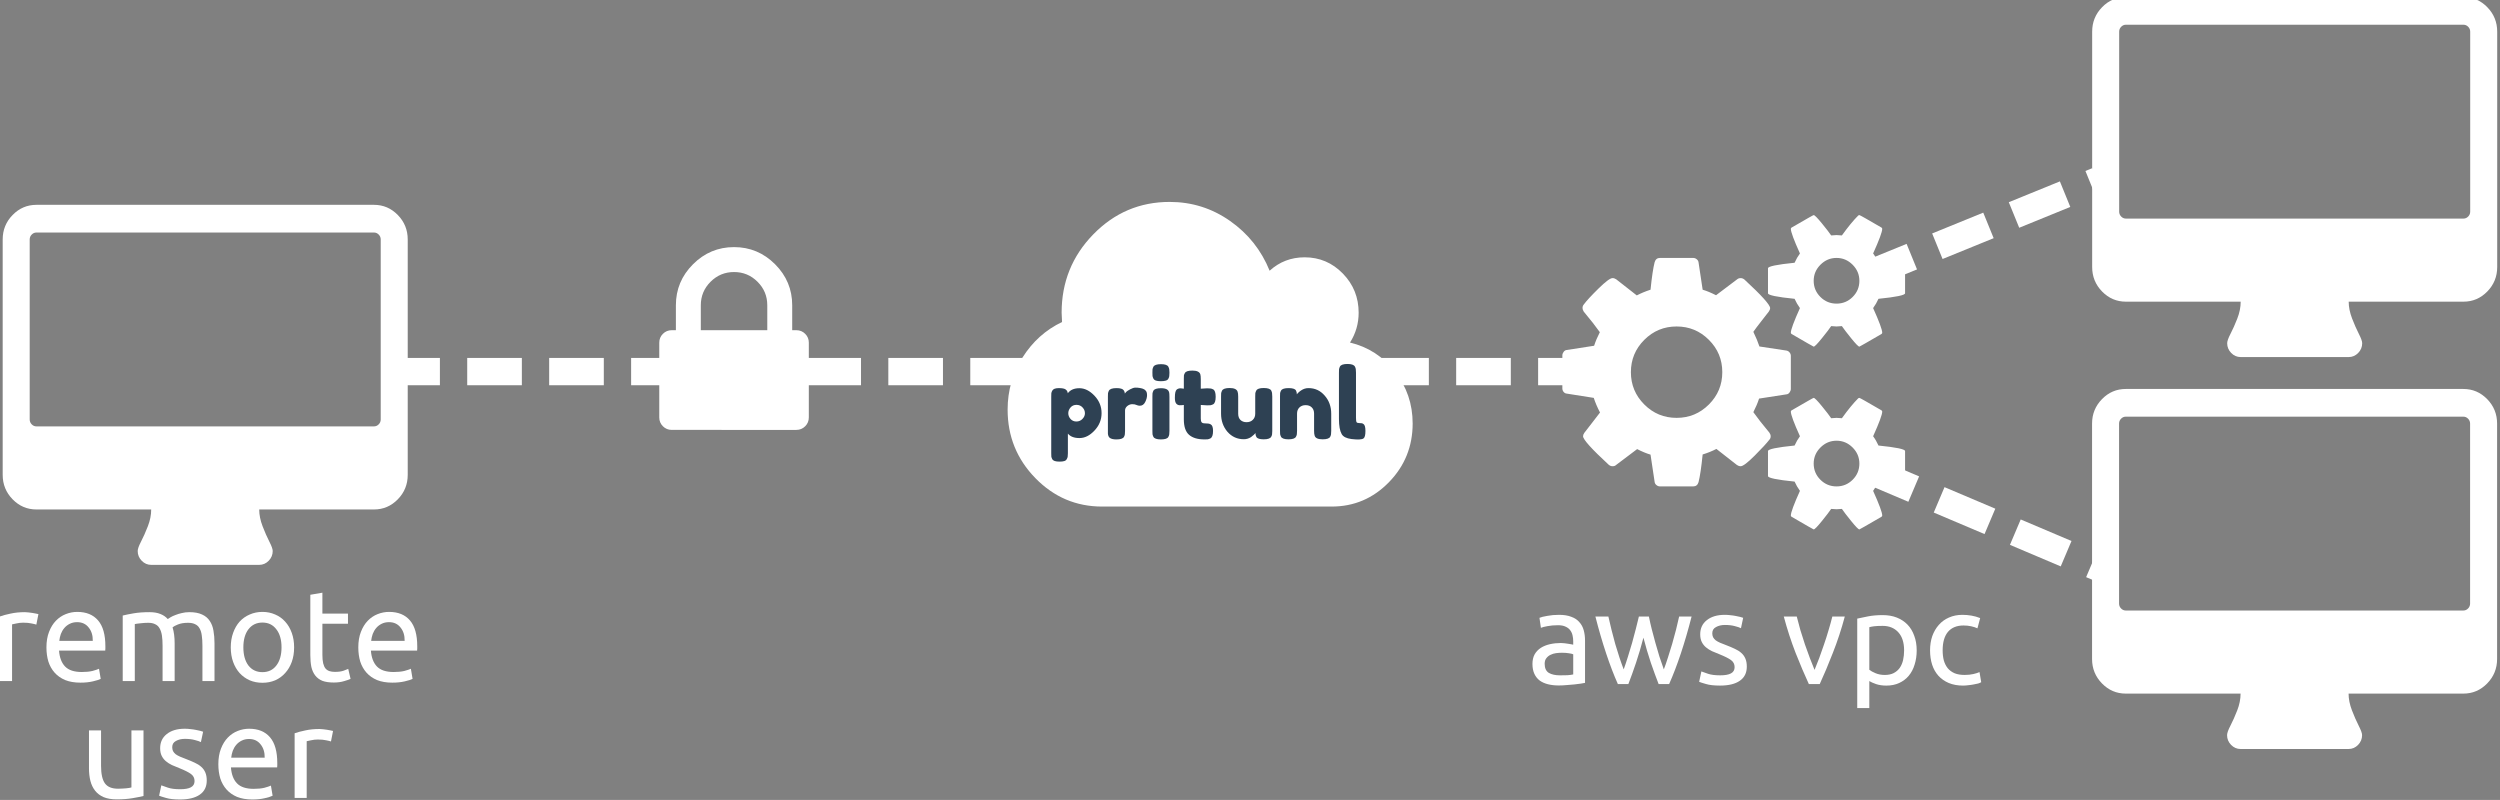 <?xml version="1.0" encoding="UTF-8" standalone="no"?>
<!-- Created with Inkscape (http://www.inkscape.org/) -->

<svg
   xmlns:dc="http://purl.org/dc/elements/1.1/"
   xmlns:cc="http://creativecommons.org/ns#"
   xmlns:rdf="http://www.w3.org/1999/02/22-rdf-syntax-ns#"
   xmlns:svg="http://www.w3.org/2000/svg"
   xmlns="http://www.w3.org/2000/svg"
   xmlns:sodipodi="http://sodipodi.sourceforge.net/DTD/sodipodi-0.dtd"
   xmlns:inkscape="http://www.inkscape.org/namespaces/inkscape"
   width="462.183"
   height="147.888"
   id="svg5877"
   version="1.1"
   inkscape:version="0.48.4 r9939"
   sodipodi:docname="use_vpc.svg">
  <rect width="100%" height="100%" fill="#808080" stroke="none"/>
  <defs
     id="defs5879" />
  <sodipodi:namedview
     id="base"
     pagecolor="#000000"
     bordercolor="#666666"
     borderopacity="1.0"
     inkscape:pageopacity="0.88235294"
     inkscape:pageshadow="2"
     inkscape:zoom="2.8"
     inkscape:cx="287.17983"
     inkscape:cy="59.212463"
     inkscape:document-units="px"
     inkscape:current-layer="layer1"
     showgrid="false"
     inkscape:snap-center="true"
     inkscape:window-width="1914"
     inkscape:window-height="998"
     inkscape:window-x="0"
     inkscape:window-y="27"
     inkscape:window-maximized="1"
     fit-margin-top="0"
     fit-margin-left="0"
     fit-margin-right="0"
     fit-margin-bottom="0"
     showguides="true"
     inkscape:guide-bbox="true">
    <sodipodi:guide
       orientation="0,1"
       position="50.569,79.086"
       id="guide6700" />
    <sodipodi:guide
       orientation="0,1"
       position="278.358,114.442"
       id="guide6702" />
    <sodipodi:guide
       orientation="0,1"
       position="268.762,42.721"
       id="guide6704" />
    <sodipodi:guide
       orientation="0,1"
       position="107.857,21.429"
       id="guide6994" />
  </sodipodi:namedview>
  <g
     inkscape:label="Layer 1"
     inkscape:groupmode="layer"
     id="layer1"
     transform="translate(5740.221,-2909.695)">
    <path
       style="fill:none;stroke:#ffffff;stroke-width:5.05;stroke-linecap:butt;stroke-linejoin:miter;stroke-miterlimit:4;stroke-opacity:1;stroke-dasharray:10.101, 5.05;stroke-dashoffset:0"
       d="m -5591.145,2978.392 45.014,0"
       id="path5757"
       inkscape:connector-curvature="0" />
    <path
       style="fill:none;stroke:#ffffff;stroke-width:5.05;stroke-linecap:butt;stroke-linejoin:miter;stroke-miterlimit:4;stroke-opacity:1;stroke-dasharray:10.101, 5.05;stroke-dashoffset:0"
       d="m -5445.762,2978.392 -44.879,0"
       id="path5753"
       inkscape:connector-curvature="0" />
    <g
       id="g4633"
       transform="matrix(0.039,0,0,-0.04,-5553.939,3003.345)">
      <path
         id="path4635"
         d="M 1920,384 Q 1920,225 1807.5,112.5 1695,0 1536,0 H 448 Q 263,0 131.5,131.5 0,263 0,448 0,580 71,689.5 142,799 258,853 q -2,28 -2,43 0,212 150,362 150,150 362,150 158,0 286.5,-88 128.5,-88 187.5,-230 70,62 166,62 106,0 181,-75 75,-75 75,-181 0,-75 -41,-138 129,-30 213,-134.5 84,-104.5 84,-239.5 z"
         inkscape:connector-curvature="0"
         style="fill:#ffffff" />
    </g>
    <path
       style="fill:none;stroke:#ffffff;stroke-width:5.05;stroke-linecap:butt;stroke-linejoin:miter;stroke-miterlimit:4;stroke-opacity:1;stroke-dasharray:10.101, 5.05;stroke-dashoffset:0"
       d="m -5668.996,2978.392 58.792,0"
       id="path5755"
       inkscape:connector-curvature="0" />
    <g
       id="g4826"
       transform="matrix(0.039,0,0,-0.04,-5739.724,3009.003)"
       style="fill:#ffffff;fill-opacity:1">
      <path
         id="path4828"
         d="m 1792,544 v 832 q 0,13 -9.5,22.5 -9.5,9.5 -22.5,9.5 H 160 q -13,0 -22.5,-9.5 Q 128,1389 128,1376 V 544 q 0,-13 9.5,-22.5 Q 147,512 160,512 h 1600 q 13,0 22.5,9.5 9.5,9.5 9.5,22.5 z m 128,832 V 288 q 0,-66 -47,-113 -47,-47 -113,-47 h -544 q 0,-37 16,-77.5 16,-40.5 32,-71 16,-30.5 16,-43.5 0,-26 -19,-45 -19,-19 -45,-19 H 704 q -26,0 -45,19 -19,19 -19,45 0,14 16,44 16,30 32,70 16,40 16,78 H 160 Q 94,128 47,175 0,222 0,288 v 1088 q 0,66 47,113 47,47 113,47 h 1600 q 66,0 113,-47 47,-47 47,-113 z"
         inkscape:connector-curvature="0"
         style="fill:#ffffff;fill-opacity:1" />
    </g>
    <g
       id="g4826-2-3"
       transform="matrix(0.039,0,0,-0.04,-5353.435,2970.586)"
       style="fill:#ffffff;fill-opacity:1">
      <path
         id="path4828-3-1"
         d="m 1792,544 v 832 q 0,13 -9.5,22.5 -9.5,9.5 -22.5,9.5 H 160 q -13,0 -22.5,-9.5 Q 128,1389 128,1376 V 544 q 0,-13 9.5,-22.5 Q 147,512 160,512 h 1600 q 13,0 22.5,9.5 9.5,9.5 9.5,22.5 z m 128,832 V 288 q 0,-66 -47,-113 -47,-47 -113,-47 h -544 q 0,-37 16,-77.5 16,-40.5 32,-71 16,-30.5 16,-43.5 0,-26 -19,-45 -19,-19 -45,-19 H 704 q -26,0 -45,19 -19,19 -19,45 0,14 16,44 16,30 32,70 16,40 16,78 H 160 Q 94,128 47,175 0,222 0,288 v 1088 q 0,66 47,113 47,47 113,47 h 1600 q 66,0 113,-47 47,-47 47,-113 z"
         inkscape:connector-curvature="0"
         style="fill:#ffffff;fill-opacity:1" />
    </g>
    <g
       id="g4826-2-3-7"
       transform="matrix(0.039,0,0,-0.04,-5353.455,3043.044)"
       style="fill:#ffffff;fill-opacity:1">
      <path
         id="path4828-3-1-1"
         d="m 1792,544 v 832 q 0,13 -9.5,22.5 -9.5,9.5 -22.5,9.5 H 160 q -13,0 -22.5,-9.5 Q 128,1389 128,1376 V 544 q 0,-13 9.5,-22.5 Q 147,512 160,512 h 1600 q 13,0 22.5,9.5 9.5,9.5 9.5,22.5 z m 128,832 V 288 q 0,-66 -47,-113 -47,-47 -113,-47 h -544 q 0,-37 16,-77.5 16,-40.5 32,-71 16,-30.5 16,-43.5 0,-26 -19,-45 -19,-19 -45,-19 H 704 q -26,0 -45,19 -19,19 -19,45 0,14 16,44 16,30 32,70 16,40 16,78 H 160 Q 94,128 47,175 0,222 0,288 v 1088 q 0,66 47,113 47,47 113,47 h 1600 q 66,0 113,-47 47,-47 47,-113 z"
         inkscape:connector-curvature="0"
         style="fill:#ffffff;fill-opacity:1" />
    </g>
    <g
       style="font-size:40px;font-style:normal;font-weight:normal;line-height:90%;letter-spacing:0px;word-spacing:0px;fill:#ffffff;fill-opacity:1;stroke:none;font-family:Sans"
       id="text6492">
      <path
         d="m -5451.798,3034.546 c 0.528,0 0.992,-0.01 1.392,-0.024 0.416,-0.032 0.76,-0.08 1.032,-0.144 l 0,-3.72 c -0.16,-0.08 -0.424,-0.144 -0.792,-0.192 -0.352,-0.064 -0.784,-0.096 -1.296,-0.096 -0.336,0 -0.696,0.024 -1.08,0.072 -0.368,0.048 -0.712,0.152 -1.032,0.312 -0.304,0.144 -0.56,0.352 -0.768,0.624 -0.208,0.256 -0.312,0.6 -0.312,1.032 0,0.8 0.256,1.36 0.768,1.68 0.512,0.304 1.208,0.456 2.088,0.456 m -0.192,-11.184 c 0.896,10e-5 1.648,0.12 2.256,0.36 0.624,0.224 1.12,0.552 1.488,0.984 0.384,0.416 0.656,0.92 0.816,1.512 0.16,0.576 0.24,1.216 0.24,1.92 l 0,7.8 c -0.192,0.032 -0.464,0.08 -0.816,0.144 -0.336,0.048 -0.72,0.096 -1.152,0.144 -0.432,0.048 -0.904,0.088 -1.416,0.12 -0.496,0.048 -0.992,0.072 -1.488,0.072 -0.704,0 -1.352,-0.072 -1.944,-0.216 -0.592,-0.144 -1.104,-0.368 -1.536,-0.672 -0.432,-0.32 -0.768,-0.736 -1.008,-1.248 -0.24,-0.512 -0.36,-1.128 -0.36,-1.848 0,-0.688 0.136,-1.28 0.408,-1.776 0.288,-0.496 0.672,-0.896 1.152,-1.2 0.48,-0.304 1.04,-0.528 1.68,-0.672 0.64,-0.144 1.312,-0.216 2.016,-0.216 0.224,0 0.456,0.016 0.696,0.048 0.24,0.016 0.464,0.048 0.672,0.096 0.224,0.032 0.416,0.064 0.576,0.096 0.16,0.032 0.272,0.056 0.336,0.072 l 0,-0.624 c 0,-0.368 -0.04,-0.728 -0.12,-1.08 -0.08,-0.368 -0.224,-0.688 -0.432,-0.96 -0.208,-0.288 -0.496,-0.512 -0.864,-0.672 -0.352,-0.176 -0.816,-0.264 -1.392,-0.264 -0.736,1e-4 -1.384,0.056 -1.944,0.168 -0.544,0.096 -0.952,0.2 -1.224,0.312 l -0.264,-1.848 c 0.288,-0.128 0.768,-0.248 1.44,-0.36 0.672,-0.128 1.4,-0.192 2.184,-0.192"
         style="font-size:24px;text-align:center;line-height:90%;text-anchor:middle;fill:#ffffff;font-family:Ubuntu;-inkscape-font-specification:Ubuntu"
         id="path3038" />
      <path
         d="m -5433.587,3036.155 c -0.448,-1.152 -0.928,-2.464 -1.44,-3.936 -0.496,-1.488 -0.952,-3.032 -1.368,-4.632 -0.416,1.6 -0.872,3.144 -1.368,4.632 -0.496,1.472 -0.968,2.784 -1.416,3.936 l -1.944,0 c -0.736,-1.648 -1.456,-3.528 -2.16,-5.64 -0.704,-2.112 -1.368,-4.392 -1.992,-6.84 l 2.4,0 c 0.16,0.752 0.352,1.568 0.576,2.448 0.224,0.88 0.456,1.76 0.696,2.64 0.256,0.88 0.52,1.728 0.792,2.544 0.272,0.816 0.528,1.528 0.768,2.136 0.272,-0.752 0.536,-1.544 0.792,-2.376 0.272,-0.848 0.528,-1.696 0.768,-2.544 0.24,-0.864 0.464,-1.704 0.672,-2.52 0.224,-0.832 0.416,-1.608 0.576,-2.328 l 1.848,0 c 0.144,0.72 0.32,1.496 0.528,2.328 0.208,0.816 0.432,1.656 0.672,2.52 0.24,0.848 0.488,1.696 0.744,2.544 0.272,0.832 0.544,1.624 0.816,2.376 0.24,-0.608 0.488,-1.32 0.744,-2.136 0.272,-0.816 0.536,-1.664 0.792,-2.544 0.256,-0.88 0.496,-1.76 0.72,-2.64 0.224,-0.88 0.416,-1.696 0.576,-2.448 l 2.304,0 c -0.624,2.448 -1.288,4.728 -1.992,6.84 -0.704,2.112 -1.424,3.992 -2.16,5.64 l -1.944,0"
         style="font-size:24px;text-align:center;line-height:90%;text-anchor:middle;fill:#ffffff;font-family:Ubuntu;-inkscape-font-specification:Ubuntu"
         id="path3040" />
      <path
         d="m -5422.227,3034.546 c 0.912,0 1.584,-0.12 2.016,-0.36 0.448,-0.24 0.672,-0.624 0.672,-1.152 0,-0.544 -0.216,-0.976 -0.648,-1.296 -0.432,-0.32 -1.144,-0.68 -2.136,-1.08 -0.48,-0.192 -0.944,-0.384 -1.392,-0.576 -0.432,-0.208 -0.808,-0.448 -1.128,-0.72 -0.32,-0.272 -0.576,-0.6 -0.768,-0.984 -0.192,-0.384 -0.288,-0.856 -0.288,-1.416 0,-1.104 0.408,-1.976 1.224,-2.616 0.816,-0.656 1.928,-0.984 3.336,-0.984 0.352,10e-5 0.704,0.024 1.056,0.072 0.352,0.032 0.68,0.08 0.984,0.144 0.304,0.048 0.568,0.104 0.792,0.168 0.24,0.064 0.424,0.12 0.552,0.168 l -0.408,1.92 c -0.24,-0.128 -0.616,-0.256 -1.128,-0.384 -0.512,-0.144 -1.128,-0.216 -1.848,-0.216 -0.624,10e-5 -1.168,0.128 -1.632,0.384 -0.464,0.24 -0.696,0.624 -0.696,1.152 0,0.272 0.048,0.512 0.144,0.72 0.112,0.208 0.272,0.4 0.48,0.576 0.224,0.16 0.496,0.312 0.816,0.456 0.32,0.144 0.704,0.296 1.152,0.456 0.592,0.224 1.12,0.448 1.584,0.672 0.464,0.208 0.856,0.456 1.176,0.744 0.336,0.288 0.592,0.64 0.768,1.056 0.176,0.4 0.264,0.896 0.264,1.488 0,1.152 -0.432,2.024 -1.296,2.616 -0.848,0.592 -2.064,0.888 -3.648,0.888 -1.104,0 -1.968,-0.096 -2.592,-0.288 -0.624,-0.176 -1.048,-0.312 -1.272,-0.408 l 0.408,-1.92 c 0.256,0.096 0.664,0.24 1.224,0.432 0.56,0.192 1.304,0.288 2.232,0.288"
         style="font-size:24px;text-align:center;line-height:90%;text-anchor:middle;fill:#ffffff;font-family:Ubuntu;-inkscape-font-specification:Ubuntu"
         id="path3042" />
      <path
         d="m -5399.168,3023.675 c -0.624,2.336 -1.36,4.576 -2.208,6.72 -0.832,2.144 -1.64,4.064 -2.424,5.76 l -2.016,0 c -0.784,-1.696 -1.6,-3.616 -2.448,-5.76 -0.832,-2.144 -1.56,-4.384 -2.184,-6.72 l 2.4,0 c 0.192,0.784 0.416,1.624 0.672,2.52 0.272,0.88 0.552,1.76 0.84,2.64 0.304,0.864 0.608,1.704 0.912,2.52 0.304,0.816 0.592,1.544 0.864,2.184 0.272,-0.64 0.56,-1.368 0.864,-2.184 0.304,-0.816 0.6,-1.656 0.888,-2.52 0.304,-0.88 0.584,-1.76 0.84,-2.64 0.272,-0.896 0.504,-1.736 0.696,-2.52 l 2.304,0"
         style="font-size:24px;text-align:center;line-height:90%;text-anchor:middle;fill:#ffffff;font-family:Ubuntu;-inkscape-font-specification:Ubuntu"
         id="path3044" />
      <path
         d="m -5388.202,3029.939 c -10e-5,-1.456 -0.36,-2.576 -1.08,-3.36 -0.72,-0.784 -1.68,-1.176 -2.88,-1.176 -0.672,10e-5 -1.2,0.024 -1.584,0.072 -0.368,0.048 -0.664,0.104 -0.888,0.168 l 0,7.872 c 0.272,0.224 0.664,0.44 1.176,0.648 0.512,0.208 1.072,0.312 1.68,0.312 0.64,0 1.184,-0.112 1.632,-0.336 0.464,-0.24 0.84,-0.56 1.128,-0.96 0.288,-0.416 0.496,-0.896 0.624,-1.44 0.128,-0.56 0.192,-1.16 0.192,-1.8 m 2.328,0 c -1e-4,0.944 -0.128,1.816 -0.384,2.616 -0.24,0.8 -0.6,1.488 -1.08,2.064 -0.48,0.576 -1.072,1.024 -1.776,1.344 -0.688,0.32 -1.48,0.48 -2.376,0.48 -0.72,0 -1.36,-0.096 -1.92,-0.288 -0.544,-0.192 -0.952,-0.376 -1.224,-0.552 l 0,4.992 -2.232,0 0,-16.536 c 0.528,-0.128 1.184,-0.264 1.968,-0.408 0.8,-0.16 1.72,-0.24 2.76,-0.24 0.96,1e-4 1.824,0.152 2.592,0.456 0.768,0.304 1.424,0.736 1.968,1.296 0.544,0.56 0.96,1.248 1.248,2.064 0.304,0.8 0.456,1.704 0.456,2.712"
         style="font-size:24px;text-align:center;line-height:90%;text-anchor:middle;fill:#ffffff;font-family:Ubuntu;-inkscape-font-specification:Ubuntu"
         id="path3046" />
      <path
         d="m -5377.285,3036.443 c -1.008,0 -1.896,-0.16 -2.664,-0.48 -0.752,-0.32 -1.392,-0.768 -1.92,-1.344 -0.512,-0.576 -0.896,-1.256 -1.152,-2.04 -0.256,-0.8 -0.384,-1.68 -0.384,-2.64 0,-0.96 0.136,-1.84 0.408,-2.64 0.288,-0.8 0.688,-1.488 1.2,-2.064 0.512,-0.592 1.136,-1.048 1.872,-1.368 0.752,-0.336 1.584,-0.504 2.496,-0.504 0.56,10e-5 1.12,0.048 1.68,0.144 0.56,0.096 1.096,0.248 1.608,0.456 l -0.504,1.896 c -0.336,-0.16 -0.728,-0.288 -1.176,-0.384 -0.432,-0.096 -0.896,-0.144 -1.392,-0.144 -1.248,10e-5 -2.208,0.392 -2.88,1.176 -0.656,0.784 -0.984,1.928 -0.984,3.432 0,0.672 0.072,1.288 0.216,1.848 0.16,0.56 0.4,1.04 0.72,1.44 0.336,0.4 0.76,0.712 1.272,0.936 0.512,0.208 1.136,0.312 1.872,0.312 0.592,0 1.128,-0.056 1.608,-0.168 0.48,-0.112 0.856,-0.232 1.128,-0.36 l 0.312,1.872 c -0.128,0.08 -0.312,0.16 -0.552,0.24 -0.24,0.064 -0.512,0.12 -0.816,0.168 -0.304,0.064 -0.632,0.112 -0.984,0.144 -0.336,0.048 -0.664,0.072 -0.984,0.072"
         style="font-size:24px;text-align:center;line-height:90%;text-anchor:middle;fill:#ffffff;font-family:Ubuntu;-inkscape-font-specification:Ubuntu"
         id="path3048" />
    </g>
    <g
       transform="translate(-5722.314,2813.727)"
       style="font-size:20px;font-style:normal;font-weight:normal;line-height:125%;letter-spacing:0px;word-spacing:0px;fill:#2e4153;fill-opacity:1;stroke:none;font-family:Sans"
       id="flowRoot6520">
      <path
         d="m 176.439,179.779 0,-10.512 c 0,-0.276 0.006,-0.48 0.018,-0.612 0.024,-0.132 0.078,-0.282 0.162,-0.45 0.168,-0.324 0.57,-0.486 1.206,-0.486 0.636,1e-5 1.062,0.084 1.278,0.252 0.228,0.156 0.36,0.39 0.396,0.702 0.456,-0.624 1.17,-0.936 2.142,-0.936 0.984,10e-6 1.914,0.462 2.79,1.386 0.876,0.924 1.314,1.998 1.314,3.222 -1e-5,1.224 -0.438,2.298 -1.314,3.222 -0.864,0.924 -1.788,1.386 -2.772,1.386 -0.984,0 -1.698,-0.276 -2.142,-0.828 l 0,3.636 c 0,0.276 -0.012,0.48 -0.036,0.612 -0.012,0.132 -0.066,0.282 -0.162,0.45 -0.084,0.18 -0.234,0.306 -0.45,0.378 -0.216,0.072 -0.51,0.108 -0.882,0.108 -0.372,0 -0.672,-0.036 -0.9,-0.108 -0.216,-0.072 -0.372,-0.192 -0.468,-0.36 -0.084,-0.168 -0.138,-0.318 -0.162,-0.45 -0.012,-0.132 -0.018,-0.336 -0.018,-0.612 m 3.564,-8.478 c -0.276,0.324 -0.414,0.678 -0.414,1.062 0,0.384 0.138,0.738 0.414,1.062 0.288,0.312 0.648,0.468 1.08,0.468 0.444,0 0.816,-0.156 1.116,-0.468 0.312,-0.312 0.468,-0.666 0.468,-1.062 -1e-5,-0.396 -0.144,-0.75 -0.432,-1.062 -0.288,-0.324 -0.666,-0.486 -1.134,-0.486 -0.456,10e-6 -0.822,0.162 -1.098,0.486"
         style="font-size:18px;font-variant:normal;font-stretch:normal;fill:#2e4153;font-family:Fredoka One;-inkscape-font-specification:Fredoka One;fill-opacity:1"
         id="path6529"
         inkscape:connector-curvature="0" />
      <path
         d="m 193.359,167.827 c 0.228,0.072 0.414,0.198 0.558,0.378 0.156,0.168 0.234,0.444 0.234,0.828 -1e-5,0.384 -0.114,0.804 -0.342,1.26 -0.228,0.456 -0.558,0.684 -0.99,0.684 -0.216,1e-5 -0.426,-0.048 -0.63,-0.144 -0.192,-0.096 -0.45,-0.144 -0.774,-0.144 -0.324,1e-5 -0.63,0.114 -0.918,0.342 -0.276,0.228 -0.414,0.504 -0.414,0.828 l 0,3.78 c 0,0.276 -0.012,0.486 -0.036,0.63 -0.012,0.132 -0.066,0.288 -0.162,0.468 -0.18,0.312 -0.648,0.468 -1.404,0.468 -0.576,0 -0.99,-0.102 -1.242,-0.306 -0.192,-0.168 -0.3,-0.426 -0.324,-0.774 0,-0.12 0,-0.294 0,-0.522 l 0,-6.318 c 0,-0.276 0.006,-0.48 0.018,-0.612 0.024,-0.144 0.078,-0.3 0.162,-0.468 0.168,-0.324 0.636,-0.486 1.404,-0.486 0.72,1e-5 1.17,0.138 1.35,0.414 0.132,0.192 0.198,0.39 0.198,0.594 0.06,-0.084 0.144,-0.186 0.252,-0.306 0.12,-0.12 0.366,-0.282 0.738,-0.486 0.372,-0.204 0.696,-0.306 0.972,-0.306 0.288,1e-5 0.528,0.018 0.72,0.054 0.192,0.024 0.402,0.072 0.63,0.144"
         style="font-size:18px;font-variant:normal;font-stretch:normal;fill:#2e4153;font-family:Fredoka One;-inkscape-font-specification:Fredoka One;fill-opacity:1"
         id="path6531"
         inkscape:connector-curvature="0" />
      <path
         d="m 195.142,169.303 c 0,-0.276 0.006,-0.48 0.018,-0.612 0.024,-0.144 0.078,-0.306 0.162,-0.486 0.168,-0.312 0.636,-0.468 1.404,-0.468 0.576,10e-6 0.984,0.102 1.224,0.306 0.204,0.168 0.312,0.426 0.324,0.774 0.012,0.12 0.018,0.294 0.018,0.522 l 0,6.3 c 0,0.276 -0.012,0.486 -0.036,0.63 -0.012,0.132 -0.066,0.288 -0.162,0.468 -0.156,0.312 -0.618,0.468 -1.386,0.468 -0.756,0 -1.218,-0.162 -1.386,-0.486 -0.084,-0.18 -0.138,-0.336 -0.162,-0.468 -0.012,-0.132 -0.018,-0.342 -0.018,-0.63 l 0,-6.318 m 2.952,-3.33 c -0.084,0.168 -0.24,0.288 -0.468,0.36 -0.228,0.072 -0.534,0.108 -0.918,0.108 -0.372,1e-5 -0.672,-0.036 -0.9,-0.108 -0.228,-0.072 -0.39,-0.198 -0.486,-0.378 -0.084,-0.18 -0.138,-0.336 -0.162,-0.468 -0.012,-0.144 -0.018,-0.354 -0.018,-0.63 0,-0.276 0.006,-0.48 0.018,-0.612 0.024,-0.144 0.078,-0.3 0.162,-0.468 0.168,-0.324 0.636,-0.486 1.404,-0.486 0.756,10e-6 1.212,0.162 1.368,0.486 0.096,0.18 0.15,0.342 0.162,0.486 0.024,0.132 0.036,0.336 0.036,0.612 0,0.276 -0.012,0.486 -0.036,0.63 -0.012,0.132 -0.066,0.288 -0.162,0.468"
         style="font-size:18px;font-variant:normal;font-stretch:normal;fill:#2e4153;font-family:Fredoka One;-inkscape-font-specification:Fredoka One;fill-opacity:1"
         id="path6533"
         inkscape:connector-curvature="0" />
      <path
         d="m 205.255,170.905 -1.17,-0.072 0,2.484 c 0,0.324 0.048,0.558 0.144,0.702 0.108,0.144 0.3,0.216 0.576,0.216 0.288,0 0.504,0.012 0.648,0.036 0.156,0.012 0.318,0.066 0.486,0.162 0.276,0.156 0.414,0.558 0.414,1.206 0,0.756 -0.168,1.218 -0.504,1.386 -0.18,0.084 -0.342,0.138 -0.486,0.162 -0.132,0.012 -0.33,0.018 -0.594,0.018 -1.248,0 -2.196,-0.282 -2.844,-0.846 -0.648,-0.564 -0.972,-1.518 -0.972,-2.862 l 0,-2.664 c -0.228,0.036 -0.474,0.054 -0.738,0.054 -0.264,1e-5 -0.486,-0.102 -0.666,-0.306 -0.168,-0.204 -0.252,-0.552 -0.252,-1.044 0,-0.492 0.03,-0.846 0.09,-1.062 0.06,-0.228 0.144,-0.39 0.252,-0.486 0.192,-0.156 0.432,-0.234 0.72,-0.234 l 0.594,0.072 0,-1.854 c 0,-0.276 0.006,-0.48 0.018,-0.612 0.024,-0.132 0.084,-0.276 0.18,-0.432 0.156,-0.3 0.618,-0.45 1.386,-0.45 0.816,1e-5 1.302,0.222 1.458,0.666 0.06,0.192 0.09,0.498 0.09,0.918 l 0,1.764 c 0.528,-0.048 0.924,-0.072 1.188,-0.072 0.276,10e-6 0.48,0.012 0.612,0.036 0.144,0.012 0.306,0.066 0.486,0.162 0.312,0.156 0.468,0.618 0.468,1.386 0,0.756 -0.162,1.218 -0.486,1.386 -0.18,0.084 -0.342,0.138 -0.486,0.162 -0.132,0.012 -0.336,0.018 -0.612,0.018"
         style="font-size:18px;font-variant:normal;font-stretch:normal;fill:#2e4153;font-family:Fredoka One;-inkscape-font-specification:Fredoka One;fill-opacity:1"
         id="path6535"
         inkscape:connector-curvature="0" />
      <path
         d="m 212.045,177.169 c -1.212,0 -2.22,-0.456 -3.024,-1.368 -0.792,-0.924 -1.188,-2.046 -1.188,-3.366 l 0,-3.15 c 0,-0.288 0.006,-0.498 0.018,-0.63 0.024,-0.132 0.078,-0.288 0.162,-0.468 0.168,-0.324 0.636,-0.486 1.404,-0.486 0.84,1e-5 1.332,0.228 1.476,0.684 0.072,0.192 0.108,0.498 0.108,0.918 l 0,3.15 c 0,0.492 0.138,0.876 0.414,1.152 0.288,0.276 0.666,0.414 1.134,0.414 0.48,0 0.864,-0.144 1.152,-0.432 0.3,-0.288 0.45,-0.666 0.45,-1.134 l 0,-3.186 c -1e-5,-0.276 0.006,-0.48 0.018,-0.612 0.024,-0.144 0.084,-0.306 0.18,-0.486 0.156,-0.312 0.618,-0.468 1.386,-0.468 0.756,1e-5 1.218,0.162 1.386,0.486 0.084,0.18 0.132,0.342 0.144,0.486 0.024,0.132 0.036,0.336 0.036,0.612 l 0,6.372 c -1e-5,0.264 -0.012,0.468 -0.036,0.612 -0.012,0.132 -0.066,0.282 -0.162,0.45 -0.18,0.312 -0.642,0.468 -1.386,0.468 -0.732,0 -1.182,-0.144 -1.35,-0.432 -0.12,-0.204 -0.18,-0.45 -0.18,-0.738 -0.048,0.084 -0.156,0.204 -0.324,0.36 -0.168,0.156 -0.33,0.288 -0.486,0.396 -0.408,0.264 -0.852,0.396 -1.332,0.396"
         style="font-size:18px;font-variant:normal;font-stretch:normal;fill:#2e4153;font-family:Fredoka One;-inkscape-font-specification:Fredoka One;fill-opacity:1"
         id="path6537"
         inkscape:connector-curvature="0" />
      <path
         d="m 224.006,167.719 c 1.2,1e-5 2.196,0.462 2.988,1.386 0.804,0.912 1.206,2.028 1.206,3.348 l 0,3.168 c -1e-5,0.276 -0.012,0.486 -0.036,0.63 -0.012,0.132 -0.06,0.282 -0.144,0.45 -0.168,0.324 -0.636,0.486 -1.404,0.486 -0.852,0 -1.344,-0.222 -1.476,-0.666 -0.072,-0.204 -0.108,-0.51 -0.108,-0.918 l 0,-3.168 c -1e-5,-0.492 -0.144,-0.876 -0.432,-1.152 -0.276,-0.276 -0.654,-0.414 -1.134,-0.414 -0.468,1e-5 -0.852,0.144 -1.152,0.432 -0.288,0.288 -0.432,0.666 -0.432,1.134 l 0,3.186 c -1e-5,0.276 -0.012,0.486 -0.036,0.63 -0.012,0.132 -0.066,0.282 -0.162,0.45 -0.156,0.324 -0.618,0.486 -1.386,0.486 -0.756,0 -1.218,-0.162 -1.386,-0.486 -0.084,-0.18 -0.138,-0.336 -0.162,-0.468 -0.012,-0.144 -0.018,-0.354 -0.018,-0.63 l 0,-6.372 c 0,-0.264 0.006,-0.462 0.018,-0.594 0.024,-0.144 0.084,-0.3 0.18,-0.468 0.168,-0.3 0.63,-0.45 1.386,-0.45 0.732,1e-5 1.182,0.138 1.35,0.414 0.12,0.204 0.18,0.45 0.18,0.738 0.048,-0.084 0.156,-0.204 0.324,-0.36 0.168,-0.156 0.33,-0.282 0.486,-0.378 0.408,-0.276 0.858,-0.414 1.35,-0.414"
         style="font-size:18px;font-variant:normal;font-stretch:normal;fill:#2e4153;font-family:Fredoka One;-inkscape-font-specification:Fredoka One;fill-opacity:1"
         id="path6539"
         inkscape:connector-curvature="0" />
      <path
         d="m 229.63,164.839 c 0,-0.276 0.006,-0.48 0.018,-0.612 0.024,-0.144 0.078,-0.306 0.162,-0.486 0.168,-0.324 0.636,-0.486 1.404,-0.486 0.732,10e-6 1.188,0.162 1.368,0.486 0.096,0.18 0.15,0.342 0.162,0.486 0.024,0.144 0.036,0.354 0.036,0.63 l 0,8.334 c -1e-5,0.432 0.036,0.708 0.108,0.828 0.072,0.108 0.228,0.162 0.468,0.162 0.252,0 0.42,0.012 0.504,0.036 0.084,0.012 0.186,0.06 0.306,0.144 0.24,0.156 0.36,0.582 0.36,1.278 -1e-5,0.756 -0.12,1.218 -0.36,1.386 -0.312,0.216 -1.056,0.252 -2.232,0.108 -0.924,-0.12 -1.524,-0.426 -1.8,-0.918 -0.336,-0.588 -0.504,-1.524 -0.504,-2.808 l 0,-8.568"
         style="font-size:18px;font-variant:normal;font-stretch:normal;fill:#2e4153;font-family:Fredoka One;-inkscape-font-specification:Fredoka One;fill-opacity:1"
         id="path6541"
         inkscape:connector-curvature="0" />
    </g>
    <g
       style="font-size:40px;font-style:normal;font-weight:normal;line-height:90%;letter-spacing:0px;word-spacing:0px;fill:#ffffff;fill-opacity:1;stroke:none;font-family:Sans"
       id="text6543">
      <path
         d="m -5735.613,3022.867 c 0.192,0 0.408,0.016 0.648,0.048 0.256,0.016 0.504,0.048 0.744,0.096 0.24,0.032 0.456,0.072 0.648,0.12 0.208,0.032 0.36,0.064 0.456,0.096 l -0.384,1.944 c -0.176,-0.064 -0.472,-0.136 -0.888,-0.216 -0.4,-0.096 -0.92,-0.144 -1.56,-0.144 -0.416,0 -0.832,0.048 -1.248,0.144 -0.4,0.08 -0.664,0.136 -0.792,0.168 l 0,10.488 -2.232,0 0,-11.952 c 0.528,-0.192 1.184,-0.368 1.968,-0.528 0.784,-0.176 1.664,-0.264 2.64,-0.264"
         style="font-size:24px;font-variant:normal;font-stretch:normal;text-align:center;line-height:90%;text-anchor:middle;fill:#ffffff;font-family:Ubuntu;-inkscape-font-specification:Ubuntu"
         id="path3017" />
      <path
         d="m -5731.636,3029.395 c 0,-1.104 0.16,-2.064 0.48,-2.88 0.32,-0.832 0.744,-1.52 1.272,-2.064 0.528,-0.544 1.136,-0.952 1.824,-1.224 0.688,-0.272 1.392,-0.408 2.112,-0.408 1.68,0 2.968,0.528 3.864,1.584 0.896,1.04 1.344,2.632 1.344,4.776 0,0.096 0,0.224 0,0.384 0,0.144 -0.01,0.28 -0.024,0.408 l -8.544,0 c 0.096,1.296 0.472,2.28 1.128,2.952 0.656,0.672 1.68,1.008 3.072,1.008 0.784,0 1.44,-0.064 1.968,-0.192 0.544,-0.144 0.952,-0.28 1.224,-0.408 l 0.312,1.872 c -0.272,0.144 -0.752,0.296 -1.44,0.456 -0.672,0.16 -1.44,0.24 -2.304,0.24 -1.088,0 -2.032,-0.16 -2.832,-0.48 -0.784,-0.336 -1.432,-0.792 -1.944,-1.368 -0.512,-0.576 -0.896,-1.256 -1.152,-2.04 -0.24,-0.8 -0.36,-1.672 -0.36,-2.616 m 8.568,-1.224 c 0.016,-1.008 -0.24,-1.832 -0.768,-2.472 -0.512,-0.656 -1.224,-0.984 -2.136,-0.984 -0.512,0 -0.968,0.104 -1.368,0.312 -0.384,0.192 -0.712,0.448 -0.984,0.768 -0.272,0.32 -0.488,0.688 -0.648,1.104 -0.144,0.416 -0.24,0.84 -0.288,1.272 l 6.192,0"
         style="font-size:24px;font-variant:normal;font-stretch:normal;text-align:center;line-height:90%;text-anchor:middle;fill:#ffffff;font-family:Ubuntu;-inkscape-font-specification:Ubuntu"
         id="path3019" />
      <path
         d="m -5717.534,3023.491 c 0.512,-0.128 1.184,-0.264 2.016,-0.408 0.848,-0.144 1.824,-0.216 2.928,-0.216 0.8,0 1.472,0.112 2.016,0.336 0.544,0.208 1,0.52 1.368,0.936 0.112,-0.08 0.288,-0.192 0.528,-0.336 0.24,-0.144 0.536,-0.28 0.888,-0.408 0.352,-0.144 0.744,-0.264 1.176,-0.36 0.432,-0.112 0.896,-0.168 1.392,-0.168 0.96,0 1.744,0.144 2.352,0.432 0.608,0.272 1.08,0.664 1.416,1.176 0.352,0.512 0.584,1.12 0.696,1.824 0.128,0.704 0.192,1.472 0.192,2.304 l 0,7.008 -2.232,0 0,-6.528 c 0,-0.736 -0.04,-1.368 -0.12,-1.896 -0.064,-0.528 -0.2,-0.968 -0.408,-1.32 -0.192,-0.352 -0.464,-0.608 -0.816,-0.768 -0.336,-0.176 -0.776,-0.264 -1.32,-0.264 -0.752,0 -1.376,0.104 -1.872,0.312 -0.48,0.192 -0.808,0.368 -0.984,0.528 0.128,0.416 0.224,0.872 0.288,1.368 0.064,0.496 0.096,1.016 0.096,1.56 l 0,7.008 -2.232,0 0,-6.528 c 0,-0.736 -0.04,-1.368 -0.12,-1.896 -0.08,-0.528 -0.224,-0.968 -0.432,-1.32 -0.192,-0.352 -0.464,-0.608 -0.816,-0.768 -0.336,-0.176 -0.768,-0.264 -1.296,-0.264 -0.224,0 -0.464,0.01 -0.72,0.024 -0.256,0.016 -0.504,0.04 -0.744,0.072 -0.224,0.016 -0.432,0.04 -0.624,0.072 -0.192,0.032 -0.32,0.056 -0.384,0.072 l 0,10.536 -2.232,0 0,-12.12"
         style="font-size:24px;font-variant:normal;font-stretch:normal;text-align:center;line-height:90%;text-anchor:middle;fill:#ffffff;font-family:Ubuntu;-inkscape-font-specification:Ubuntu"
         id="path3021" />
      <path
         d="m -5685.846,3029.371 c -1e-4,0.992 -0.144,1.888 -0.432,2.688 -0.288,0.8 -0.696,1.488 -1.224,2.064 -0.512,0.576 -1.128,1.024 -1.848,1.344 -0.72,0.304 -1.504,0.456 -2.352,0.456 -0.848,0 -1.632,-0.152 -2.352,-0.456 -0.72,-0.32 -1.344,-0.768 -1.872,-1.344 -0.512,-0.576 -0.912,-1.264 -1.2,-2.064 -0.288,-0.8 -0.432,-1.696 -0.432,-2.688 0,-0.976 0.144,-1.864 0.432,-2.664 0.288,-0.816 0.688,-1.512 1.2,-2.088 0.528,-0.576 1.152,-1.016 1.872,-1.32 0.72,-0.32 1.504,-0.48 2.352,-0.48 0.848,0 1.632,0.16 2.352,0.48 0.72,0.304 1.336,0.744 1.848,1.32 0.528,0.576 0.936,1.272 1.224,2.088 0.288,0.8 0.432,1.688 0.432,2.664 m -2.328,0 c 0,-1.408 -0.32,-2.52 -0.96,-3.336 -0.624,-0.832 -1.48,-1.248 -2.568,-1.248 -1.088,0 -1.952,0.416 -2.592,1.248 -0.624,0.816 -0.936,1.928 -0.936,3.336 0,1.408 0.312,2.528 0.936,3.36 0.64,0.816 1.504,1.224 2.592,1.224 1.088,0 1.944,-0.408 2.568,-1.224 0.64,-0.832 0.96,-1.952 0.96,-3.36"
         style="font-size:24px;font-variant:normal;font-stretch:normal;text-align:center;line-height:90%;text-anchor:middle;fill:#ffffff;font-family:Ubuntu;-inkscape-font-specification:Ubuntu"
         id="path3023" />
      <path
         d="m -5680.618,3023.131 4.728,0 0,1.872 -4.728,0 0,5.76 c 0,0.624 0.048,1.144 0.144,1.56 0.096,0.4 0.24,0.72 0.432,0.96 0.192,0.224 0.432,0.384 0.72,0.48 0.288,0.096 0.624,0.144 1.008,0.144 0.672,0 1.208,-0.072 1.608,-0.216 0.416,-0.16 0.704,-0.272 0.864,-0.336 l 0.432,1.848 c -0.224,0.112 -0.616,0.248 -1.176,0.408 -0.56,0.176 -1.2,0.264 -1.92,0.264 -0.848,0 -1.552,-0.104 -2.112,-0.312 -0.544,-0.224 -0.984,-0.552 -1.32,-0.984 -0.336,-0.432 -0.576,-0.96 -0.72,-1.584 -0.128,-0.64 -0.192,-1.376 -0.192,-2.208 l 0,-11.136 2.232,-0.384 0,3.864"
         style="font-size:24px;font-variant:normal;font-stretch:normal;text-align:center;line-height:90%;text-anchor:middle;fill:#ffffff;font-family:Ubuntu;-inkscape-font-specification:Ubuntu"
         id="path3025" />
      <path
         d="m -5673.98,3029.395 c 0,-1.104 0.16,-2.064 0.48,-2.88 0.32,-0.832 0.744,-1.52 1.272,-2.064 0.528,-0.544 1.136,-0.952 1.824,-1.224 0.688,-0.272 1.392,-0.408 2.112,-0.408 1.68,0 2.968,0.528 3.864,1.584 0.896,1.04 1.344,2.632 1.344,4.776 0,0.096 0,0.224 0,0.384 0,0.144 -0.01,0.28 -0.024,0.408 l -8.544,0 c 0.096,1.296 0.472,2.28 1.128,2.952 0.656,0.672 1.68,1.008 3.072,1.008 0.784,0 1.44,-0.064 1.968,-0.192 0.544,-0.144 0.952,-0.28 1.224,-0.408 l 0.312,1.872 c -0.272,0.144 -0.752,0.296 -1.44,0.456 -0.672,0.16 -1.44,0.24 -2.304,0.24 -1.088,0 -2.032,-0.16 -2.832,-0.48 -0.784,-0.336 -1.432,-0.792 -1.944,-1.368 -0.512,-0.576 -0.896,-1.256 -1.152,-2.04 -0.24,-0.8 -0.36,-1.672 -0.36,-2.616 m 8.568,-1.224 c 0.016,-1.008 -0.24,-1.832 -0.768,-2.472 -0.512,-0.656 -1.224,-0.984 -2.136,-0.984 -0.512,0 -0.968,0.104 -1.368,0.312 -0.384,0.192 -0.712,0.448 -0.984,0.768 -0.272,0.32 -0.488,0.688 -0.648,1.104 -0.144,0.416 -0.24,0.84 -0.288,1.272 l 6.192,0"
         style="font-size:24px;font-variant:normal;font-stretch:normal;text-align:center;line-height:90%;text-anchor:middle;fill:#ffffff;font-family:Ubuntu;-inkscape-font-specification:Ubuntu"
         id="path3027" />
      <path
         d="m -5713.691,3056.851 c -0.512,0.128 -1.192,0.264 -2.04,0.408 -0.832,0.144 -1.8,0.216 -2.904,0.216 -0.96,0 -1.768,-0.136 -2.424,-0.408 -0.656,-0.288 -1.184,-0.688 -1.584,-1.2 -0.4,-0.512 -0.688,-1.112 -0.864,-1.8 -0.176,-0.704 -0.264,-1.48 -0.264,-2.328 l 0,-7.008 2.232,0 0,6.528 c 0,1.52 0.24,2.608 0.72,3.264 0.48,0.656 1.288,0.984 2.424,0.984 0.24,0 0.488,-0.01 0.744,-0.024 0.256,-0.016 0.496,-0.032 0.72,-0.048 0.224,-0.032 0.424,-0.056 0.6,-0.072 0.192,-0.032 0.328,-0.064 0.408,-0.096 l 0,-10.536 2.232,0 0,12.12"
         style="font-size:24px;font-variant:normal;font-stretch:normal;text-align:center;line-height:90%;text-anchor:middle;fill:#ffffff;font-family:Ubuntu;-inkscape-font-specification:Ubuntu"
         id="path3029" />
      <path
         d="m -5706.942,3055.603 c 0.912,0 1.584,-0.12 2.016,-0.36 0.448,-0.24 0.672,-0.624 0.672,-1.152 0,-0.544 -0.216,-0.976 -0.648,-1.296 -0.432,-0.32 -1.144,-0.68 -2.136,-1.08 -0.48,-0.192 -0.944,-0.384 -1.392,-0.576 -0.432,-0.208 -0.808,-0.448 -1.128,-0.72 -0.32,-0.272 -0.576,-0.6 -0.768,-0.984 -0.192,-0.384 -0.288,-0.856 -0.288,-1.416 0,-1.104 0.408,-1.976 1.224,-2.616 0.816,-0.656 1.928,-0.984 3.336,-0.984 0.352,0 0.704,0.024 1.056,0.072 0.352,0.032 0.68,0.08 0.984,0.144 0.304,0.048 0.568,0.104 0.792,0.168 0.24,0.064 0.424,0.12 0.552,0.168 l -0.408,1.92 c -0.24,-0.128 -0.616,-0.256 -1.128,-0.384 -0.512,-0.144 -1.128,-0.216 -1.848,-0.216 -0.624,0 -1.168,0.128 -1.632,0.384 -0.464,0.24 -0.696,0.624 -0.696,1.152 0,0.272 0.048,0.512 0.144,0.72 0.112,0.208 0.272,0.4 0.48,0.576 0.224,0.16 0.496,0.312 0.816,0.456 0.32,0.144 0.704,0.296 1.152,0.456 0.592,0.224 1.12,0.448 1.584,0.672 0.464,0.208 0.856,0.456 1.176,0.744 0.336,0.288 0.592,0.64 0.768,1.056 0.176,0.4 0.264,0.896 0.264,1.488 0,1.152 -0.432,2.024 -1.296,2.616 -0.848,0.592 -2.064,0.888 -3.648,0.888 -1.104,0 -1.968,-0.096 -2.592,-0.288 -0.624,-0.176 -1.048,-0.312 -1.272,-0.408 l 0.408,-1.92 c 0.256,0.096 0.664,0.24 1.224,0.432 0.56,0.192 1.304,0.288 2.232,0.288"
         style="font-size:24px;font-variant:normal;font-stretch:normal;text-align:center;line-height:90%;text-anchor:middle;fill:#ffffff;font-family:Ubuntu;-inkscape-font-specification:Ubuntu"
         id="path3031" />
      <path
         d="m -5699.855,3050.995 c 0,-1.104 0.16,-2.064 0.48,-2.88 0.32,-0.832 0.744,-1.52 1.272,-2.064 0.528,-0.544 1.136,-0.952 1.824,-1.224 0.688,-0.272 1.392,-0.408 2.112,-0.408 1.68,0 2.968,0.528 3.864,1.584 0.896,1.04 1.344,2.632 1.344,4.776 0,0.096 0,0.224 0,0.384 0,0.144 -0.01,0.28 -0.024,0.408 l -8.544,0 c 0.096,1.296 0.472,2.28 1.128,2.952 0.656,0.672 1.68,1.008 3.072,1.008 0.784,0 1.44,-0.064 1.968,-0.192 0.544,-0.144 0.952,-0.28 1.224,-0.408 l 0.312,1.872 c -0.272,0.144 -0.752,0.296 -1.44,0.456 -0.672,0.16 -1.44,0.24 -2.304,0.24 -1.088,0 -2.032,-0.16 -2.832,-0.48 -0.784,-0.336 -1.432,-0.792 -1.944,-1.368 -0.512,-0.576 -0.896,-1.256 -1.152,-2.04 -0.24,-0.8 -0.36,-1.672 -0.36,-2.616 m 8.568,-1.224 c 0.016,-1.008 -0.24,-1.832 -0.768,-2.472 -0.512,-0.656 -1.224,-0.984 -2.136,-0.984 -0.512,0 -0.968,0.104 -1.368,0.312 -0.384,0.192 -0.712,0.448 -0.984,0.768 -0.272,0.32 -0.488,0.688 -0.648,1.104 -0.144,0.416 -0.24,0.84 -0.288,1.272 l 6.192,0"
         style="font-size:24px;font-variant:normal;font-stretch:normal;text-align:center;line-height:90%;text-anchor:middle;fill:#ffffff;font-family:Ubuntu;-inkscape-font-specification:Ubuntu"
         id="path3033" />
      <path
         d="m -5681.144,3044.467 c 0.192,0 0.408,0.016 0.648,0.048 0.256,0.016 0.504,0.048 0.744,0.096 0.24,0.032 0.456,0.072 0.648,0.12 0.208,0.032 0.36,0.064 0.456,0.096 l -0.384,1.944 c -0.176,-0.064 -0.472,-0.136 -0.888,-0.216 -0.4,-0.096 -0.92,-0.144 -1.56,-0.144 -0.416,0 -0.832,0.048 -1.248,0.144 -0.4,0.08 -0.664,0.136 -0.792,0.168 l 0,10.488 -2.232,0 0,-11.952 c 0.528,-0.192 1.184,-0.368 1.968,-0.528 0.784,-0.176 1.664,-0.264 2.64,-0.264"
         style="font-size:24px;font-variant:normal;font-stretch:normal;text-align:center;line-height:90%;text-anchor:middle;fill:#ffffff;font-family:Ubuntu;-inkscape-font-specification:Ubuntu"
         id="path3035" />
    </g>
    <g
       id="g6653"
       transform="matrix(0.024,0,0,-0.024,-5618.34,2987.211)"
       style="fill:#ffffff;fill-opacity:1">
      <path
         id="path6655"
         d="m 320,686.296 h 512 v 192 q 0,106 -75,181 -75,75 -181,75 -106,0 -181,-75 -75,-75 -75,-181 v -192 z m 832,-96 V 14.296 q 0,-40 -28,-68 -28,-28 -68,-28 H 96 q -40,0 -68,28 -28,28 -28,68 V 590.296 q 0,40 28,68 28,28 68,28 h 32 v 192 q 0,184 132,316 132,132 316,132 184,0 316,-132 132,-132 132,-316 v -192 h 32 q 40,0 68,-28 28,-28 28,-68 z"
         inkscape:connector-curvature="0"
         style="fill:#ffffff;fill-opacity:1" />
    </g>
    <path
       style="fill:none;stroke:#ffffff;stroke-width:5.1;stroke-linecap:butt;stroke-linejoin:miter;stroke-miterlimit:4;stroke-opacity:1;stroke-dasharray:10.2, 5.1;stroke-dashoffset:0"
       d="m -5395.814,2996.13 44.178,18.732"
       id="path6712"
       inkscape:connector-curvature="0"
       sodipodi:nodetypes="cc" />
    <g
       id="g4757"
       transform="matrix(0.033,0,0,-0.033,-5451.384,2999.619)">
      <path
         id="path4759"
         d="m 896,640 q 0,106 -75,181 -75,75 -181,75 -106,0 -181,-75 -75,-75 -75,-181 0,-106 75,-181 75,-75 181,-75 106,0 181,75 75,75 75,181 z m 768,-512 q 0,52 -38,90 -38,38 -90,38 -52,0 -90,-38 -38,-38 -38,-90 0,-53 37.5,-90.5 Q 1483,0 1536,0 1589,0 1626.5,37.5 1664,75 1664,128 z m 0,1024 q 0,52 -38,90 -38,38 -90,38 -52,0 -90,-38 -38,-38 -38,-90 0,-53 37.5,-90.5 37.5,-37.5 90.5,-37.5 53,0 90.5,37.5 37.5,37.5 37.5,90.5 z M 1280,731 V 546 q 0,-10 -7,-19.5 -7,-9.5 -16,-10.5 l -155,-24 q -11,-35 -32,-76 34,-48 90,-115 7,-10 7,-20 0,-12 -7,-19 -23,-30 -82.5,-89.5 Q 1018,113 999,113 q -11,0 -21,7 L 863,210 Q 826,191 786,179 775,71 763,24 756,0 733,0 H 547 Q 536,0 527,7.5 518,15 517,25 l -23,153 q -34,10 -75,31 L 301,120 q -7,-7 -20,-7 -11,0 -21,8 -144,133 -144,160 0,9 7,19 10,14 41,53 31,39 47,61 -23,44 -35,82 L 24,520 Q 14,521 7,529.5 0,538 0,549 v 185 q 0,10 7,19.5 7,9.5 16,10.5 l 155,24 q 11,35 32,76 -34,48 -90,115 -7,11 -7,20 0,12 7,20 22,30 82,89 60,59 79,59 11,0 21,-7 l 115,-90 q 34,18 77,32 11,108 23,154 7,24 30,24 h 186 q 11,0 20,-7.5 9,-7.5 10,-17.5 l 23,-153 q 34,-10 75,-31 l 118,89 q 8,7 20,7 11,0 21,-8 144,-133 144,-160 0,-9 -7,-19 -12,-16 -42,-54 -30,-38 -45,-60 23,-48 34,-82 l 152,-23 q 10,-2 17,-10.5 7,-8.5 7,-19.5 z M 1920,198 V 58 q 0,-16 -149,-31 -12,-27 -30,-52 51,-113 51,-138 0,-4 -4,-7 -122,-71 -124,-71 -8,0 -46,47 -38,47 -52,68 -20,-2 -30,-2 -10,0 -30,2 -14,-21 -52,-68 -38,-47 -46,-47 -2,0 -124,71 -4,3 -4,7 0,25 51,138 -18,25 -30,52 -149,15 -149,31 v 140 q 0,16 149,31 13,29 30,52 -51,113 -51,138 0,4 4,7 4,2 35,20 31,18 59,34 28,16 30,16 8,0 46,-46.5 38,-46.5 52,-67.5 20,2 30,2 10,0 30,-2 51,71 92,112 l 6,2 q 4,0 124,-70 4,-3 4,-7 0,-25 -51,-138 17,-23 30,-52 149,-15 149,-31 z m 0,1024 v -140 q 0,-16 -149,-31 -12,-27 -30,-52 51,-113 51,-138 0,-4 -4,-7 -122,-71 -124,-71 -8,0 -46,47 -38,47 -52,68 -20,-2 -30,-2 -10,0 -30,2 -14,-21 -52,-68 -38,-47 -46,-47 -2,0 -124,71 -4,3 -4,7 0,25 51,138 -18,25 -30,52 -149,15 -149,31 v 140 q 0,16 149,31 13,29 30,52 -51,113 -51,138 0,4 4,7 4,2 35,20 31,18 59,34 28,16 30,16 8,0 46,-46.5 38,-46.5 52,-67.5 20,2 30,2 10,0 30,-2 51,71 92,112 l 6,2 q 4,0 124,-70 4,-3 4,-7 0,-25 -51,-138 17,-23 30,-52 149,-15 149,-31 z"
         inkscape:connector-curvature="0"
         style="fill:#ffffff" />
    </g>
    <path
       style="fill:none;stroke:#ffffff;stroke-width:5.1;stroke-linecap:butt;stroke-linejoin:miter;stroke-miterlimit:4;stroke-opacity:1;stroke-dasharray:10.2, 5.1;stroke-dashoffset:0"
       d="m -5396.223,2960.992 43.788,-17.851"
       id="path6712-7"
       inkscape:connector-curvature="0"
       sodipodi:nodetypes="cc" />
  </g>
</svg>
